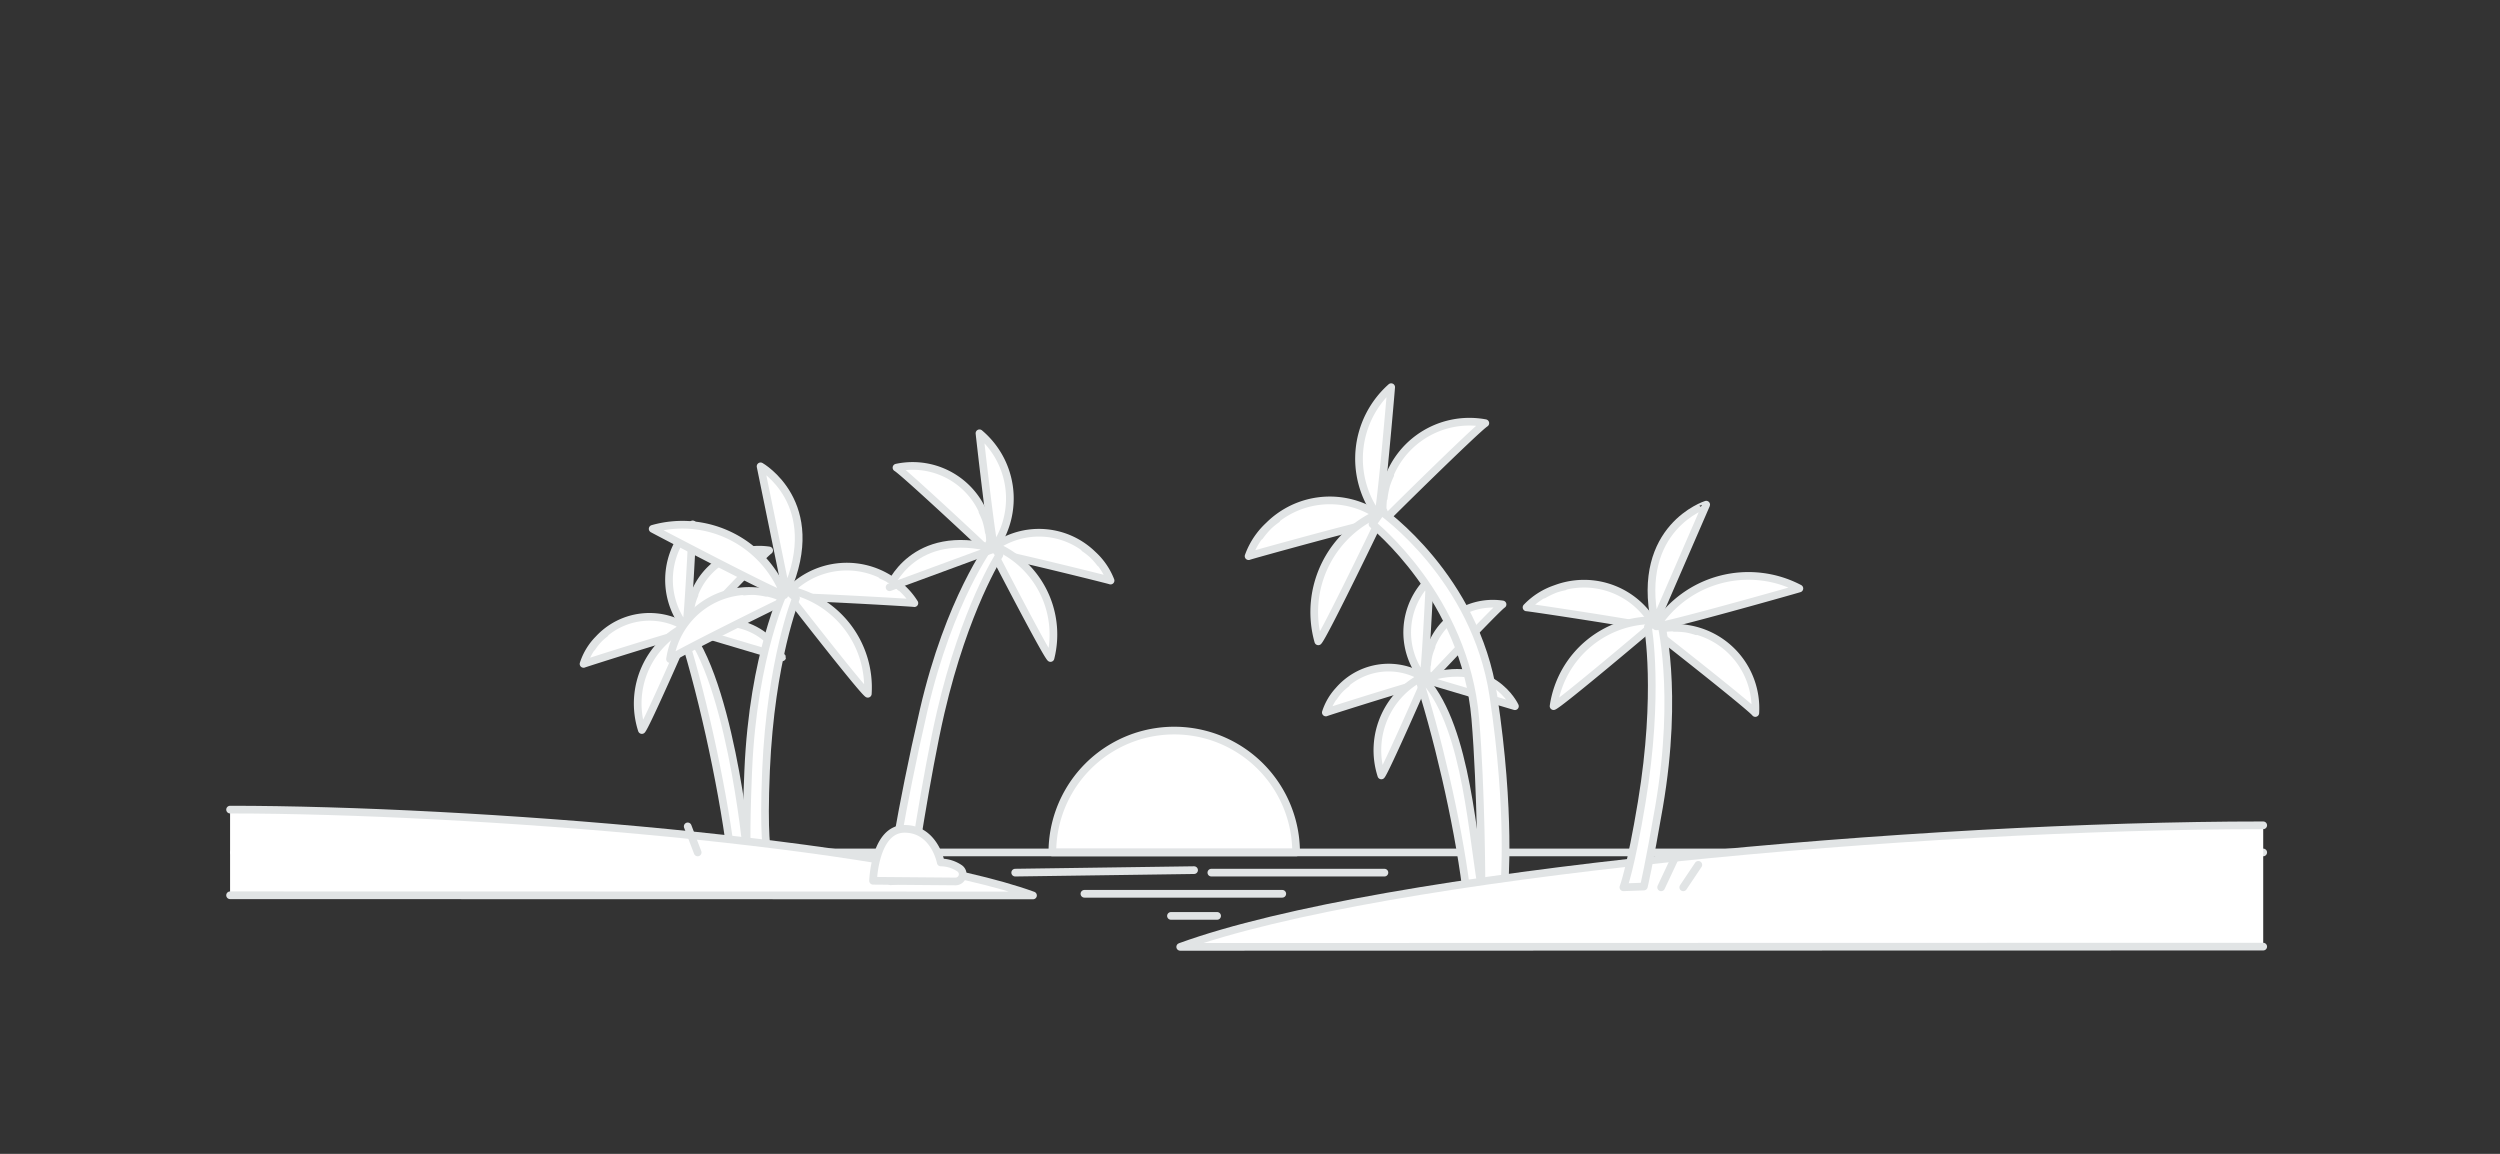 <svg id="Background_Images" data-name="Background Images" xmlns="http://www.w3.org/2000/svg" viewBox="0 0 1300 600"><rect x="0" y="0" width="1300" height="600" fill="#333333" stroke="none"/><defs><style>.cls-1{fill:#fff;stroke:#e1e4e5;stroke-linecap:round;stroke-linejoin:round;stroke-width:4px;}</style></defs><title>Images</title><g id="Image_6" data-name="Image 6"><path class="cls-1" d="M358.8,319a36,36,0,0,1,41.15-32.77c-3.42,2.3-41.18,42.42-40.81,42.26a32.19,32.19,0,0,1,2-19.21"/><path class="cls-1" d="M307.79,336.78a36,36,0,0,1,51.9-8.55c-4.11.34-56.63,17-56.24,17a32.19,32.19,0,0,1,11.13-15.78"/><path class="cls-1" d="M356.64,326.42a39.87,39.87,0,0,1,3.56-53.73C360.1,275.4,357.73,323.82,356.64,326.42Z"/><path class="cls-1" d="M333.77,379.61A44.88,44.88,0,0,1,359,324.52C357.84,327.34,336,377.32,333.77,379.61Z"/><path class="cls-1" d="M356.67,326.93l50.05,14.89S394.12,314.24,356.67,326.93Z"/><path class="cls-1" d="M388.4,443.08S379.08,346,353.1,323.2c11,32.78,22.21,83.62,26.89,120.06Z"/><path class="cls-1" d="M398.55,308.28a41.58,41.58,0,0,0-50.13,34.43c3.7-3,60.81-31.2,60.51-30.85A37.21,37.21,0,0,0,387,307.61"/><path class="cls-1" d="M468.22,305.39a41.58,41.58,0,0,0-60.6,5.15c4.7-.78,68.29,2.94,67.85,3.09a37.21,37.21,0,0,0-17-14.53"/><path class="cls-1" d="M451.26,360.76a51.88,51.88,0,0,0-43.95-54.57C409.45,309,448.17,358.81,451.26,360.76Z"/><path class="cls-1" d="M413.91,311.05l-5.49-5s-16.79,33.56-19.35,95c-1.48,35.58-.57,42.06-.57,42.06l10.51.2s-2.18-8.21-.67-42.81C400.85,343,413.91,311.05,413.91,311.05Z"/><path class="cls-1" d="M407.88,309.42A56.75,56.75,0,0,0,339.39,275C342.8,276.86,403.92,308.89,407.88,309.42Z"/><path class="cls-1" d="M408.83,307.66,395.5,242.49S429.09,261.54,408.83,307.66Z"/><line class="cls-1" x1="527.9" y1="453.77" x2="620.92" y2="452.47"/><path class="cls-1" d="M674,443.27H547.23a63.37,63.37,0,1,1,126.74,0Z"/><line class="cls-1" x1="121.73" y1="443.27" x2="1176.87" y2="443.27"/><path class="cls-1" d="M119.64,465.54l417.52.09C462.22,438.4,244.89,421,119.64,421"/><path class="cls-1" d="M742.13,345.51a34.25,34.25,0,0,1,39.19-31.21c-3.26,2.19-39.21,40.4-38.87,40.25a30.65,30.65,0,0,1,1.93-18.29"/><path class="cls-1" d="M693.55,362.44A34.25,34.25,0,0,1,743,354.29c-3.91.33-53.93,16.16-53.56,16.2a30.65,30.65,0,0,1,10.6-15"/><path class="cls-1" d="M740.07,352.56a38,38,0,0,1,3.39-51.17C743.37,304,741.11,350.1,740.07,352.56Z"/><path class="cls-1" d="M718.3,403.22a42.74,42.74,0,0,1,24.05-52.46C741.21,353.44,720.37,401,718.3,403.22Z"/><path class="cls-1" d="M740.1,353.05l47.66,14.18S775.77,341,740.1,353.05Z"/><path class="cls-1" d="M770.32,461.12c-5.55-34.15-8.88-89.89-33.62-111.62,10.46,31.29,21.22,77.59,25.6,111.9C763.7,460.68,768.94,461.84,770.32,461.12Z"/><path class="cls-1" d="M719.52,259.05a44.89,44.89,0,0,1,52.84-39c-4.37,2.72-53.32,51-52.86,50.84A40.18,40.18,0,0,1,722.91,247"/><path class="cls-1" d="M655.07,278.87a44.89,44.89,0,0,1,65.14-8.28c-5.14.24-71.43,18.56-70.94,18.62A40.18,40.18,0,0,1,663.89,270"/><path class="cls-1" d="M716.49,268.19a49.77,49.77,0,0,1,6.92-66.86C723.16,204.72,718,265,716.49,268.19Z"/><path class="cls-1" d="M685.51,333.49a56,56,0,0,1,34-67.56C717.94,269.39,688.34,330.74,685.51,333.49Z"/><path class="cls-1" d="M713.69,272.56l4.66-6.55s48.89,34.16,58.19,95.68,5.66,99.57,5.66,99.57l-11.83.07s-.07-50.35-3.21-87.61C761.89,310.87,713.69,272.56,713.69,272.56Z"/><path class="cls-1" d="M514.18,276.65a40,40,0,0,0-48-33.47c4,2.32,48.73,44.19,48.32,44A35.82,35.82,0,0,0,510.87,266"/><path class="cls-1" d="M572.08,292.77A40,40,0,0,0,513.84,287c4.59.09,64.09,14.83,63.65,14.9A35.82,35.82,0,0,0,564,285.11"/><path class="cls-1" d="M517.1,284.72a44.37,44.37,0,0,0-7.77-59.41C509.64,228.32,515.71,281.92,517.1,284.72Z"/><path class="cls-1" d="M546.26,342.16a49.93,49.93,0,0,0-32-59.38C515.84,285.83,543.68,339.78,546.26,342.16Z"/><path class="cls-1" d="M519.69,288.55l-4.31-5.72s-21.76,28.8-35.07,86.45c-12.47,54-17.16,89-17.16,89l10.51-1.21s8-54.26,15.52-86.73C501.7,316.46,519.69,288.55,519.69,288.55Z"/><path class="cls-1" d="M517.1,285.29l-54.52,20.08S474.61,273.86,517.1,285.29Z"/><path class="cls-1" d="M454,458s.82-27,16.37-27,18.83,17.47,18.83,17.47a17.85,17.85,0,0,1,9.88,3.12,3.75,3.75,0,0,1-2.24,6.77Z"/><path class="cls-1" d="M629.9,453.77h90"/><line class="cls-1" x1="563.9" y1="464.77" x2="666.78" y2="464.77"/><path class="cls-1" d="M608.9,476.27h24"/><line class="cls-1" x1="357.61" y1="429.72" x2="362.79" y2="443.27"/><path class="cls-1" d="M1176.87,492.24l-563.16.13c106.24-38.6,385.59-63.21,563.16-63.21"/><path class="cls-1" d="M870.59,326.5a41.79,41.79,0,0,1,42.17,44.26c-3-3.72-53.35-43.29-53.12-42.89a37.41,37.41,0,0,1,22.44.36"/><path class="cls-1" d="M802.66,309.21a41.79,41.79,0,0,1,58.53,17.63c-4.47-1.74-67.77-11.26-67.38-11A37.41,37.41,0,0,1,813.49,305"/><path class="cls-1" d="M807.86,367.19a52.15,52.15,0,0,1,54.54-44.56C859.71,325,811.31,365.92,807.86,367.19Z"/><path class="cls-1" d="M856.9,326l6.45-3.8s9.81,36.53-.66,97.43C857.46,450.12,854.8,461,854.8,461l-10.64.39s3.85-9.85,9.53-44.2C863.13,360.17,856.9,326,856.9,326Z"/><path class="cls-1" d="M861.17,325.69A57.05,57.05,0,0,1,935.67,306C931.93,307.15,865.18,326,861.17,325.69Z"/><path class="cls-1" d="M860.6,323.76l26.62-61.34S850.23,274.2,860.6,323.76Z"/><line class="cls-1" x1="863.79" y1="461.41" x2="872.18" y2="443.54"/><line class="cls-1" x1="875.29" y1="461.41" x2="883.13" y2="449.72"/></g></svg>